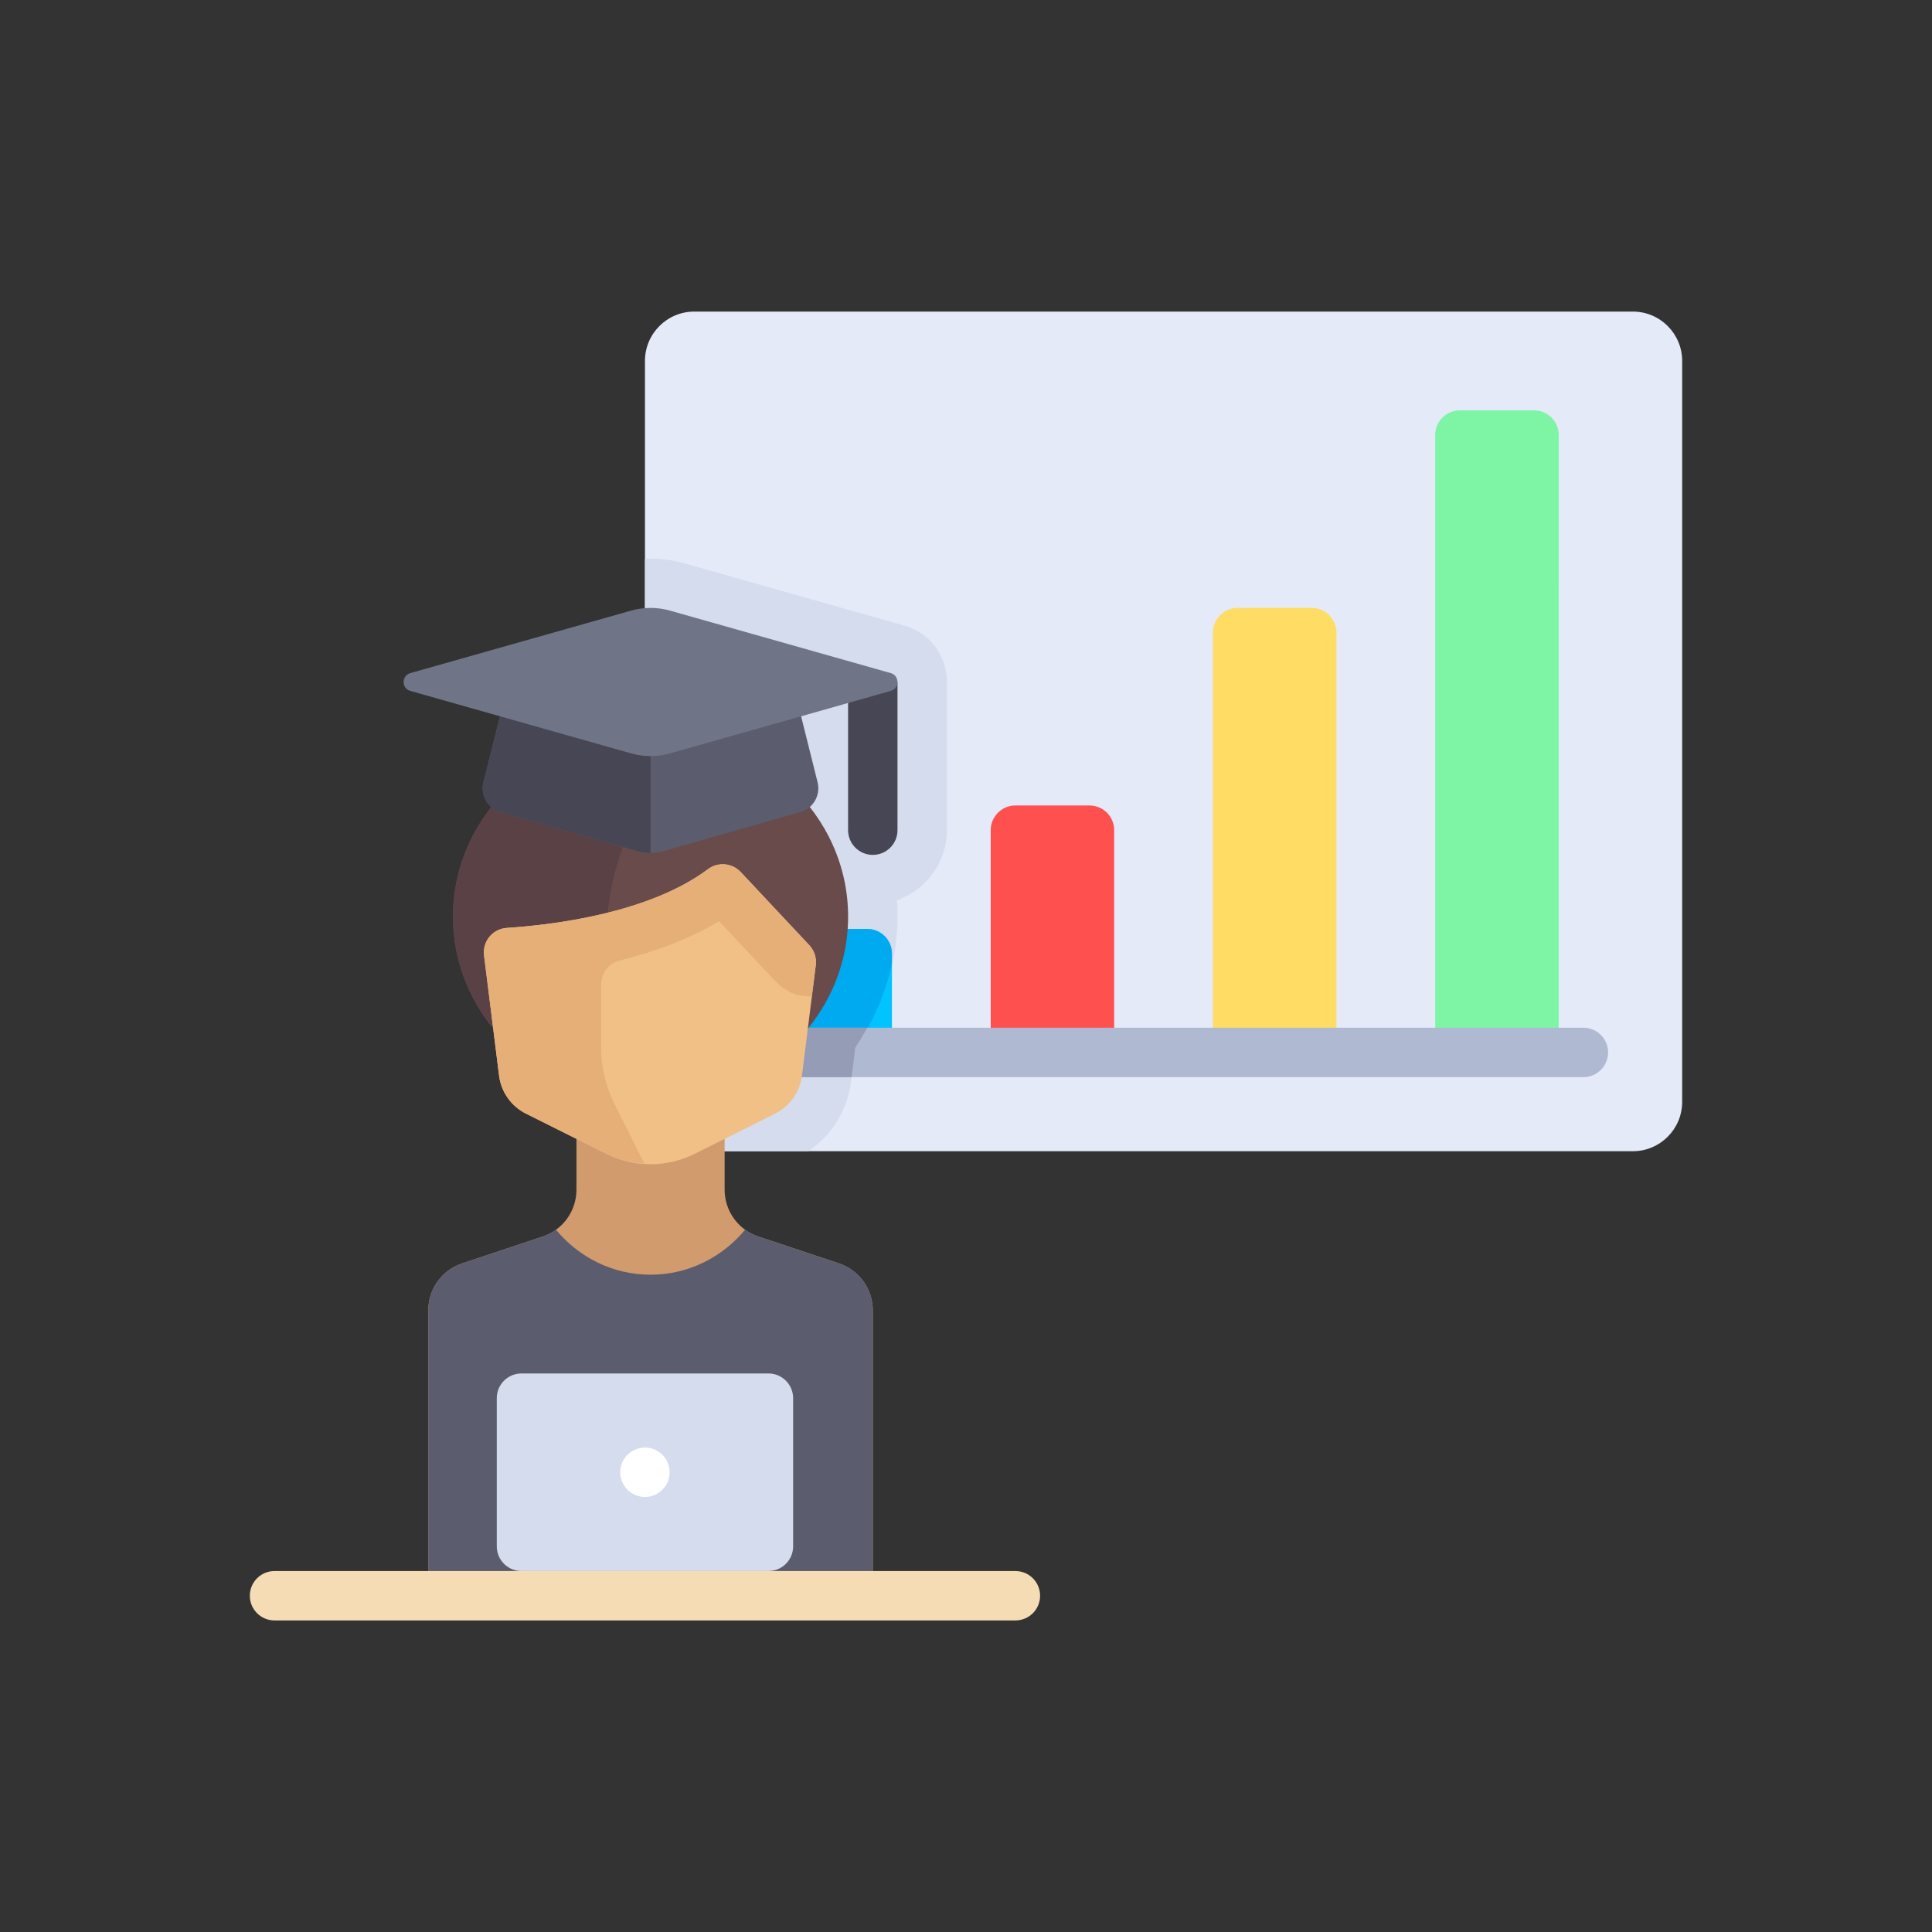<?xml version="1.0" encoding="utf-8"?>
<!-- Generator: Adobe Illustrator 16.0.0, SVG Export Plug-In . SVG Version: 6.00 Build 0)  -->
<!DOCTYPE svg PUBLIC "-//W3C//DTD SVG 1.1//EN" "http://www.w3.org/Graphics/SVG/1.1/DTD/svg11.dtd">
<svg version="1.1" id="Layer_1" xmlns="http://www.w3.org/2000/svg" xmlns:xlink="http://www.w3.org/1999/xlink" x="0px" y="0px"
	 width="350px" height="350px" viewBox="0 0 350 350" enable-background="new 0 0 350 350" xml:space="preserve">
<rect x="0" y="0" width="350" height="350" fill="#333333" stroke="none"/>
<path fill="#E4EAF8" d="M295.795,208.554H125.788c-4.942,0-8.948-4.006-8.948-8.947V65.391c0-4.942,4.005-8.947,8.948-8.947h170.007
	c4.94,0,8.947,4.005,8.947,8.947v134.216C304.742,204.548,300.735,208.554,295.795,208.554z"/>
<path fill="#D5DCED" d="M163.836,113.338l-40.019-11.328c-1.945-0.55-3.952-0.829-5.968-0.829c-0.338,0-0.672,0.054-1.01,0.07
	v98.355c0,4.941,4.006,8.947,8.948,8.947h20.656c4.241-2.869,7.076-7.426,7.722-12.589l0.774-6.198
	c5.013-7.037,7.648-15.181,7.648-23.714c0-0.994-0.036-1.983-0.107-2.966c5.264-1.816,9.055-6.82,9.055-12.693V123.55
	c0-0.323-0.017-0.641-0.05-0.955C171.106,118.208,168.128,114.553,163.836,113.338z"/>
<path fill="#7DF5A5" d="M282.372,190.659h-22.369V78.813c0-2.471,2.004-4.474,4.474-4.474h13.422c2.471,0,4.475,2.003,4.475,4.474
	L282.372,190.659L282.372,190.659z"/>
<path fill="#FFDC64" d="M242.108,190.659h-22.37v-76.056c0-2.471,2.004-4.474,4.475-4.474h13.422c2.471,0,4.474,2.003,4.474,4.474
	V190.659L242.108,190.659z"/>
<path fill="#FF5050" d="M201.843,190.659h-22.368v-40.265c0-2.471,2.002-4.475,4.474-4.475h13.422c2.471,0,4.474,2.004,4.474,4.475
	L201.843,190.659L201.843,190.659z"/>
<path fill="#00C3FF" d="M161.579,190.659h-22.37v-17.896c0-2.471,2.003-4.474,4.474-4.474h13.422c2.47,0,4.474,2.003,4.474,4.474
	V190.659L161.579,190.659z"/>
<path fill="#00AAF0" d="M161.579,172.763c0-2.471-2.003-4.474-4.474-4.474h-13.422c-2.471,0-4.474,2.003-4.474,4.474v17.896h15.619
	l0.112-0.892c3.312-4.649,5.476-9.81,6.638-15.219L161.579,172.763L161.579,172.763z"/>
<path fill="#AFB9D2" d="M286.847,195.133H134.735c-2.473,0-4.474-2.002-4.474-4.475s2-4.474,4.474-4.474h152.111
	c2.473,0,4.474,2,4.474,4.474C291.32,193.131,289.319,195.133,286.847,195.133z"/>
<path fill="#959CB5" d="M134.735,186.185c-2.473,0-4.474,2.001-4.474,4.475c0,2.472,2,4.474,4.474,4.474h19.534l0.67-5.364
	c0.82-1.152,1.475-2.376,2.167-3.583L134.735,186.185L134.735,186.185z"/>
<path fill="#D29B6E" d="M158.114,289.083v-51.711c0-3.851-2.465-7.271-6.118-8.488l-14.606-4.868
	c-3.653-1.218-6.118-4.638-6.118-8.488V204.08h-26.843v11.447c0,3.851-2.465,7.271-6.118,8.488l-14.606,4.868
	c-3.654,1.218-6.118,4.638-6.118,8.488v51.712L158.114,289.083L158.114,289.083z"/>
<path fill="#5B5D6E" d="M151.996,228.884l-14.606-4.869c-0.877-0.293-1.677-0.725-2.399-1.248
	c-4.103,4.942-10.215,8.157-17.14,8.157c-6.925,0-13.038-3.215-17.141-8.157c-0.723,0.523-1.521,0.956-2.399,1.248l-14.607,4.869
	c-3.654,1.218-6.118,4.638-6.118,8.488v51.712h80.53v-51.712C158.114,233.521,155.649,230.102,151.996,228.884z"/>
<ellipse fill="#694B4B" cx="117.853" cy="166.052" rx="35.791" ry="33.554"/>
<path fill="#5A4146" d="M126.498,133.526c-2.774-0.646-5.661-1.027-8.648-1.027c-19.766,0-35.791,15.022-35.791,33.554
	c0,15.913,11.828,29.208,27.682,32.656c0-5.757,0-14.323,0-27.063C109.74,152.264,119.072,140.137,126.498,133.526z"/>
<path fill="#F0C087" d="M140.409,201.748l-14.557,7.277c-5.039,2.52-10.968,2.52-16.007,0l-14.557-7.277
	c-2.676-1.338-4.506-3.925-4.877-6.894l-2.718-21.738c-0.32-2.563,1.575-4.85,4.152-5.018c8.339-0.546,25.729-2.639,36.45-10.667
	c1.808-1.354,4.332-1.115,5.877,0.532l12.438,13.265c0.91,0.97,1.341,2.295,1.175,3.615l-2.501,20.01
	C144.916,197.823,143.085,200.41,140.409,201.748z"/>
<path fill="#E6AF78" d="M146.612,171.229l-12.438-13.265c-0.413-0.441-0.904-0.763-1.424-0.999
	c-0.171-0.077-0.356-0.093-0.535-0.148c-0.361-0.11-0.725-0.209-1.1-0.226c-0.32-0.013-0.639,0.028-0.956,0.085
	c-0.161,0.028-0.325,0.03-0.483,0.077c-0.483,0.145-0.954,0.359-1.379,0.678c-10.739,8.041-28.172,10.127-36.494,10.669
	c-2.591,0.169-4.431,2.439-4.108,5.016l2.717,21.738c0.372,2.969,2.201,5.556,4.877,6.894l14.557,7.278
	c2.174,1.086,4.521,1.61,6.883,1.76l-5.465-10.93c-1.553-3.107-2.362-6.532-2.362-10.005v-11.522c0-2.083,1.444-3.85,3.464-4.355
	c6.127-1.532,12.429-3.772,17.901-7.094l9.817,10.471c1.45,1.547,3.502,3.309,6.997,3.14l0.706-5.646
	C147.953,173.524,147.521,172.199,146.612,171.229z"/>
<path fill="#464655" d="M153.641,123.551v26.844c0,2.472,2,4.474,4.474,4.474c2.473,0,4.474-2,4.474-4.474v-26.844H153.641z"/>
<path fill="#5B5D6E" d="M144.693,128.024H91.006l-3.424,13.697c-0.585,2.341,0.791,4.724,3.111,5.386l24.698,7.056
	c1.606,0.459,3.31,0.459,4.916,0l24.698-7.056c2.32-0.663,3.697-3.046,3.111-5.386L144.693,128.024z"/>
<path fill="#464655" d="M91.006,128.024l-3.425,13.697c-0.585,2.341,0.791,4.724,3.111,5.386l24.698,7.057
	c0.804,0.229,1.631,0.345,2.458,0.345v-26.485H91.006z"/>
<path fill="#707487" d="M114.318,110.621L74.3,121.948c-1.573,0.445-1.573,2.761,0,3.206l40.018,11.328
	c2.312,0.654,4.751,0.654,7.063,0l40.018-11.328c1.573-0.445,1.573-2.76,0-3.206l-40.018-11.327
	C119.069,109.966,116.63,109.966,114.318,110.621z"/>
<path fill="#D5DCED" d="M139.209,284.609H94.47c-2.471,0-4.474-2.003-4.474-4.474v-26.843c0-2.472,2.003-4.475,4.474-4.475h44.739
	c2.471,0,4.474,2.003,4.474,4.475v26.843C143.683,282.606,141.68,284.609,139.209,284.609z"/>
<path fill="#F5DCB4" d="M183.947,293.558H49.732c-2.473,0-4.474-2.001-4.474-4.475c0-2.473,2.001-4.475,4.474-4.475h134.216
	c2.473,0,4.474,2.001,4.474,4.475S186.421,293.558,183.947,293.558z"/>
<circle fill="#FFFFFF" cx="116.839" cy="266.714" r="4.474"/>
</svg>
